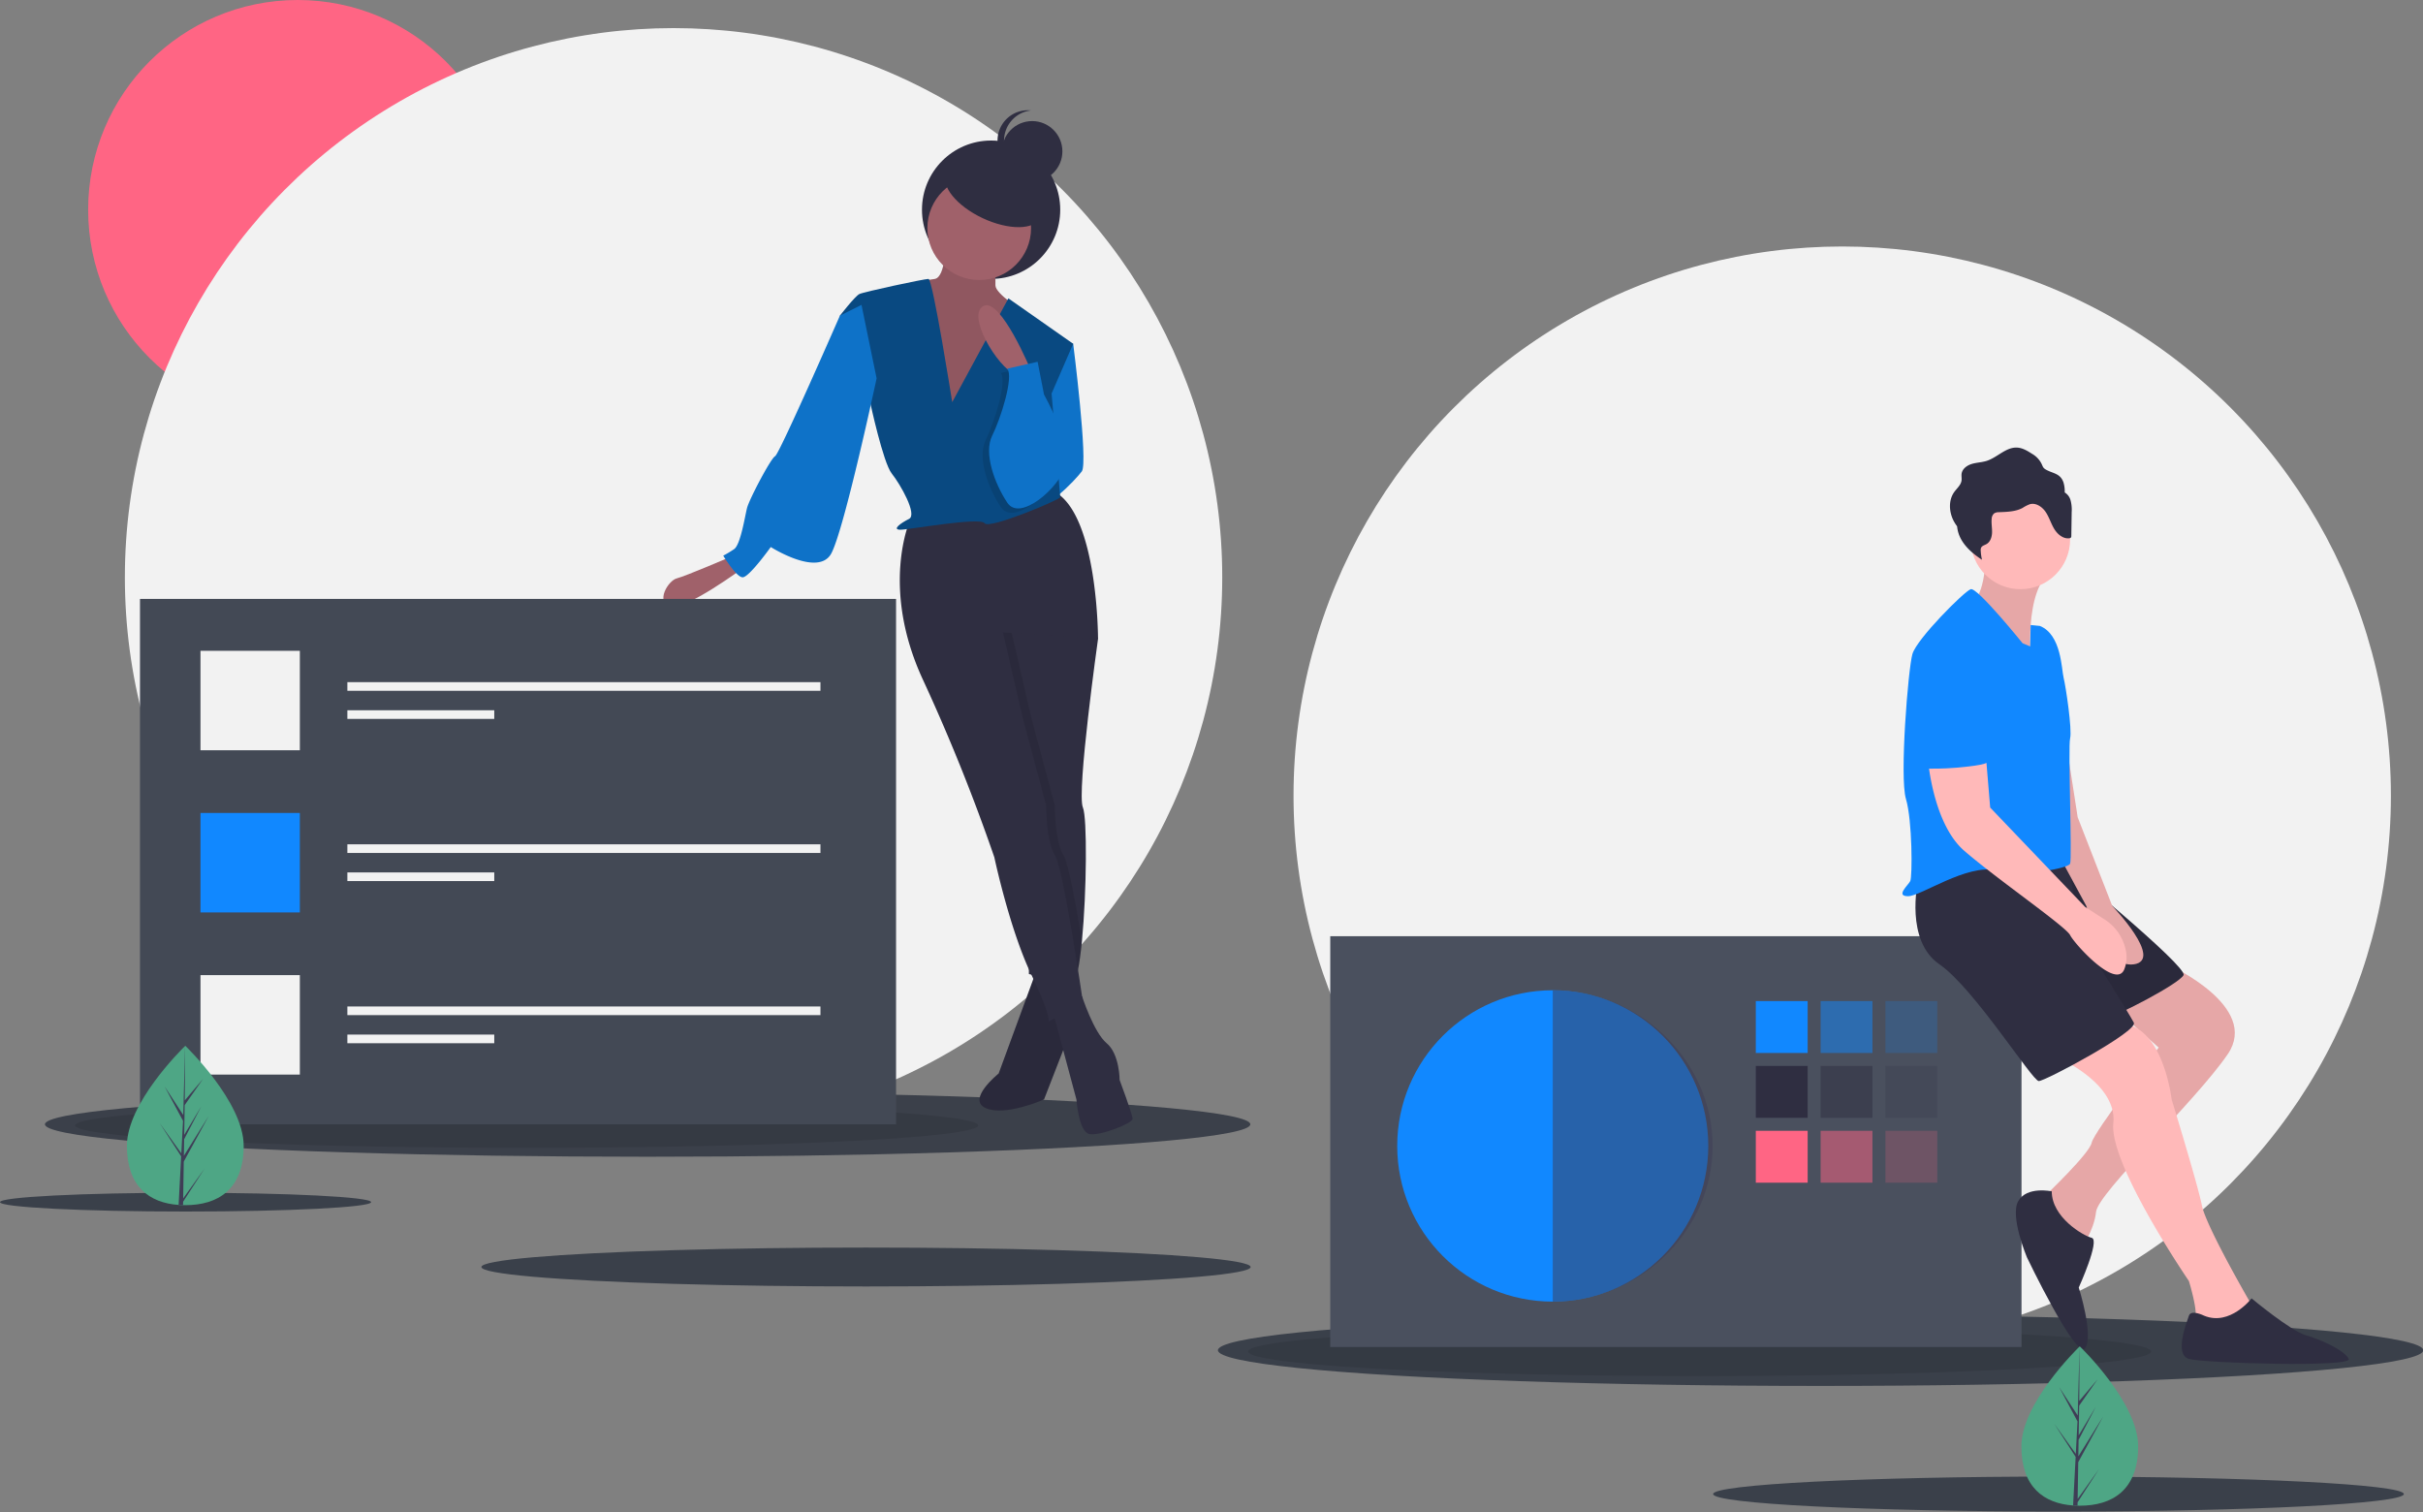 <?xml version="1.0" encoding="UTF-8" standalone="no"?>
<svg
   id="f2557a61-56ef-4ee7-9811-4cdcc73688e4"
   data-name="Layer 1"
   width="1282.064"
   height="800"
   viewBox="0 0 1282.064 800"
   version="1.1"
   sodipodi:docname="undraw_creative_team_r90h.svg"
   inkscape:version="1.1.1 (3bf5ae0d25, 2021-09-20, custom)"
   xmlns:inkscape="http://www.inkscape.org/namespaces/inkscape"
   xmlns:sodipodi="http://sodipodi.sourceforge.net/DTD/sodipodi-0.dtd"
   xmlns="http://www.w3.org/2000/svg"
   xmlns:svg="http://www.w3.org/2000/svg"
   xmlns:rdf="http://www.w3.org/1999/02/22-rdf-syntax-ns#"
   xmlns:cc="http://creativecommons.org/ns#"
   xmlns:dc="http://purl.org/dc/elements/1.1/">
  <rect x="0" y="0" width="1282.064" height="800" fill="#808080" stroke="none"/>
  <defs
     id="defs153" />
  <sodipodi:namedview
     id="namedview151"
     pagecolor="#ffffff"
     bordercolor="#666666"
     borderopacity="1.0"
     inkscape:pageshadow="2"
     inkscape:pageopacity="0.0"
     inkscape:pagecheckerboard="0"
     showgrid="false"
     inkscape:zoom="0.40151957"
     inkscape:cx="483.1645"
     inkscape:cy="364.86391"
     inkscape:window-width="1920"
     inkscape:window-height="1007"
     inkscape:window-x="0"
     inkscape:window-y="0"
     inkscape:window-maximized="1"
     inkscape:current-layer="f2557a61-56ef-4ee7-9811-4cdcc73688e4"
     height="700px" />
  <title
     id="title2">creative team</title>
  <g
     id="g968"
     transform="scale(1.143,1.144)">
    <circle
       cx="852.806"
       cy="367.999"
       r="254"
       fill="#f2f2f2"
       id="circle4" />
    <circle
       cx="137.806"
       cy="97"
       r="97"
       fill="#ff6584"
       id="circle6" />
    <circle
       cx="311.806"
       cy="266.999"
       r="254"
       fill="#f2f2f2"
       id="circle8" />
    <ellipse
       cx="299.806"
       cy="520"
       rx="279"
       ry="15"
       fill="#3f3d56"
       id="ellipse10"
       style="fill:#3b404a;fill-opacity:1" />
    <ellipse
       cx="243.806"
       cy="520.517"
       rx="209"
       ry="10.345"
       opacity="0.1"
       id="ellipse12" />
    <ellipse
       cx="842.806"
       cy="624.5"
       rx="279"
       ry="16.5"
       fill="#3f3d56"
       id="ellipse14"
       style="fill:#3a404a;fill-opacity:1" />
    <ellipse
       cx="786.806"
       cy="625.069"
       rx="209"
       ry="11.379"
       opacity="0.1"
       id="ellipse16" />
    <ellipse
       cx="400.903"
       cy="586"
       rx="178.043"
       ry="9"
       fill="#3f3d56"
       id="ellipse18"
       style="fill:#3a404a;fill-opacity:1" />
    <ellipse
       cx="85.903"
       cy="556"
       rx="85.903"
       ry="4.342"
       fill="#3f3d56"
       id="ellipse20"
       style="fill:#3a404a;fill-opacity:1" />
    <ellipse
       cx="952.927"
       cy="691"
       rx="159.879"
       ry="8.082"
       fill="#3f3d56"
       id="ellipse22"
       style="fill:#3a404a;fill-opacity:1" />
    <rect
       x="615.806"
       y="433"
       width="320"
       height="190"
       fill="#3f3d56"
       id="rect24"
       style="fill:#4a505e;fill-opacity:1" />
    <circle
       cx="718.806"
       cy="530"
       r="72"
       fill="#4ea685"
       id="circle26"
       style="fill:#1188ff;fill-opacity:1" />
    <rect
       x="812.806"
       y="463"
       width="24"
       height="24"
       fill="#4ea685"
       id="rect28"
       style="fill:#1188ff;fill-opacity:1" />
    <rect
       x="842.806"
       y="463"
       width="24"
       height="24"
       fill="#4ea685"
       opacity="0.5"
       id="rect30"
       style="fill:#1188ff;fill-opacity:1" />
    <rect
       x="872.806"
       y="463"
       width="24"
       height="24"
       fill="#4ea685"
       opacity="0.2"
       id="rect32"
       style="fill:#1188ff;fill-opacity:1" />
    <rect
       x="812.806"
       y="493"
       width="24"
       height="24"
       fill="#2f2e41"
       id="rect34" />
    <rect
       x="842.806"
       y="493"
       width="24"
       height="24"
       fill="#2f2e41"
       opacity="0.5"
       id="rect36" />
    <rect
       x="872.806"
       y="493"
       width="24"
       height="24"
       fill="#2f2e41"
       opacity="0.2"
       id="rect38" />
    <rect
       x="812.806"
       y="523"
       width="24"
       height="24"
       fill="#ff6584"
       id="rect40" />
    <rect
       x="842.806"
       y="523"
       width="24"
       height="24"
       fill="#ff6584"
       opacity="0.5"
       id="rect42" />
    <rect
       x="872.806"
       y="523"
       width="24"
       height="24"
       fill="#ff6584"
       opacity="0.2"
       id="rect44" />
    <path
       d="m 757.903,558.459 v 144 c 39.765,0 74,-32.236 74,-72 0,-39.764 -34.236,-72 -74,-72 z"
       transform="translate(-39.097,-100.459)"
       fill="#3f3d56"
       opacity="0.5"
       id="path46" />
    <path
       d="m 1043.403,546.959 c 0,0 42,19 27,41 -15,22 -60,64 -61,73 -1,9 -7,17 -7,17 0,0 -20,-21 -18,-23 2,-2 22,-21 23,-26 1,-5 31,-44 31,-44 l -27,-24 z"
       transform="translate(-39.097,-100.459)"
       fill="#ffb9b9"
       id="path48" />
    <path
       d="m 1043.403,546.959 c 0,0 42,19 27,41 -15,22 -60,64 -61,73 -1,9 -7,17 -7,17 0,0 -20,-21 -18,-23 2,-2 22,-21 23,-26 1,-5 31,-44 31,-44 l -27,-24 z"
       transform="translate(-39.097,-100.459)"
       opacity="0.1"
       id="path50" />
    <path
       d="m 990.403,588.959 c 0,0 29,12 27,31 -2,19 35,73 35,73 0,0 4,13 3,17 -1,4 26,3 26,3 v -9 c 0,0 -21,-36 -23,-46 -2,-10 -14,-49 -14,-49 0,0 -4,-35 -24,-35 a 37.5,37.5 0 0 0 -30,15 z"
       transform="translate(-39.097,-100.459)"
       fill="#ffb9b9"
       id="path52" />
    <path
       d="m 991.903,498.459 c 0,0 60,49 58,53 -2,4 -31,19 -36,20 -5,1 -40.378,-73 -40.378,-73 z"
       transform="translate(-39.097,-100.459)"
       fill="#2f2e41"
       id="path54" />
    <path
       d="m 991.903,498.459 c 0,0 60,49 58,53 -2,4 -31,19 -36,20 -5,1 -40.378,-73 -40.378,-73 z"
       transform="translate(-39.097,-100.459)"
       opacity="0.1"
       id="path56" />
    <path
       d="m 926.903,508.459 c 0,0 -6,27 10,38 16,11 43,54 46,54 3,0 46,-23 44,-27 -2,-4 -24,-39 -24,-39 l -7,-37 c 0,0 -61,-2 -69,11 z"
       transform="translate(-39.097,-100.459)"
       fill="#2f2e41"
       id="path58" />
    <path
       d="m 991.903,420.459 9,58 16,41 c 0,0 24,25 10,27 -14,2 -22,-27 -22,-27 l -13,-24 z"
       transform="translate(-39.097,-100.459)"
       fill="#ffb9b9"
       id="path60" />
    <path
       d="m 991.903,420.459 9,58 16,41 c 0,0 24,25 10,27 -14,2 -22,-27 -22,-27 l -13,-24 z"
       transform="translate(-39.097,-100.459)"
       opacity="0.1"
       id="path62" />
    <path
       d="m 958.403,355.959 c 0,0 0,21 -7,23 -7,2 28,29 28,29 0,0 -4,-35 10,-44 z"
       transform="translate(-39.097,-100.459)"
       fill="#ffb9b9"
       id="path64" />
    <path
       d="m 958.403,355.959 c 0,0 0,21 -7,23 -7,2 28,29 28,29 0,0 -4,-35 10,-44 z"
       transform="translate(-39.097,-100.459)"
       opacity="0.1"
       id="path66" />
    <circle
       cx="935.306"
       cy="249.5"
       r="23"
       fill="#ffb9b9"
       id="circle68" />
    <path
       d="m 975.403,397.959 c 0,0 -21,-26 -24,-25 -3,1 -25,23 -27,30 -2,7 -6,57 -3,67 3,10 3,36 2,38 -1,2 -7,7 -1,7 6,0 27,-15 41,-12 14,3 33,-1 34,-3 1,-2 -1,-54 0,-58 1,-4 -2,-24 -3,-28 -1,-4 -1,-20 -11,-24 l -4.264,-0.421 -0.239,9.892 z"
       transform="translate(-39.097,-100.459)"
       fill="#4ea685"
       id="path70"
       style="fill:#1188ff;fill-opacity:1" />
    <path
       d="m 931.403,449.959 c 0,0 2,31 17,44 15,13 47,35 49,39 2,4 21,25 25,16 a 14.962,14.962 0 0 0 0.802,-8.867 22.053,22.053 0 0 0 -9.903,-14.413 l -8.899,-5.72 -44,-46 -2,-24 z"
       transform="translate(-39.097,-100.459)"
       fill="#ffb9b9"
       id="path72" />
    <path
       d="m 988.903,651.459 c 0,0 -11.5,-2.5 -15.5,4.5 -4,7 4,26 4,26 0,0 23,48 27,42 4,-6 -3,-28 -3,-28 0,0 10,-22 6,-23 -4,-1 -18.5,-9.5 -18.5,-21.5 z"
       transform="translate(-39.097,-100.459)"
       fill="#2f2e41"
       id="path74" />
    <path
       d="m 1059.403,708.959 c 0,0 -6,-3 -7,0 -1,3 -7,18 0,20 7,2 76,4 74,0 -2,-4 -13,-9 -20,-11 -7,-2 -25,-17 -25,-17 0,0 -10,13 -22,8 z"
       transform="translate(-39.097,-100.459)"
       fill="#2f2e41"
       id="path76" />
    <path
       d="m 997.572,331.705 a 6.159,6.159 0 0 0 -2.671,-3.487 14.136,14.136 0 0 0 -0.564,-4.602 c -1.47,-4.344 -4.951,-4.095 -8.235,-6.016 -1.425,-0.833 -1.337,-1.57 -2.079,-2.939 a 10.907,10.907 0 0 0 -4.203,-4.288 c -2.107,-1.343 -4.332,-2.725 -6.825,-2.895 -5.239,-0.357 -9.256,4.571 -14.263,6.152 -2.207,0.697 -4.579,0.726 -6.797,1.385 -2.219,0.659 -4.432,2.232 -4.763,4.523 -0.153,1.058 0.117,2.143 -0.038,3.2 -0.308,2.101 -2.151,3.573 -3.386,5.302 -2.729,3.822 -2.417,9.222 -0.235,13.38 a 18.81,18.81 0 0 0 1.574,2.463 15.15,15.15 0 0 0 1.662,5.626 c 2.183,4.159 5.938,7.266 9.861,9.848 a 23.277,23.277 0 0 1 -0.582,-4.199 2.897,2.897 0 0 1 0.179,-1.391 c 0.437,-0.913 1.591,-1.156 2.472,-1.656 1.823,-1.036 2.538,-3.329 2.591,-5.425 0.053,-2.096 -0.392,-4.196 -0.172,-6.282 a 3.432,3.432 0 0 1 1.175,-2.525 4.059,4.059 0 0 1 2.215,-0.528 c 3.736,-0.152 7.639,-0.221 10.934,-1.988 a 16.203,16.203 0 0 1 3.403,-1.722 c 2.8,-0.73 5.662,1.232 7.276,3.635 1.614,2.402 2.418,5.261 3.907,7.742 1.489,2.481 4.061,4.694 6.94,4.4 a 1.152,1.152 0 0 0 0.86,-0.382 1.289,1.289 0 0 0 0.158,-0.732 l 0.161,-11.005 a 16.634,16.634 0 0 0 -0.555,-5.593 z"
       transform="translate(-39.097,-100.459)"
       fill="#2f2e41"
       id="path78" />
    <path
       d="m 940.403,398.959 c 0,0 22,10 21,31 -1,21 6,23 -11,25 -17,2 -21,0 -22,2 -1,2 -7,-46 -3,-51 4,-5 15,-7 15,-7 z"
       transform="translate(-39.097,-100.459)"
       fill="#4ea685"
       id="path80"
       style="fill:#1188ff;fill-opacity:1" />
    <circle
       cx="458.806"
       cy="97"
       r="32"
       fill="#2f2e41"
       id="circle82" />
    <path
       d="m 519.403,547.959 -18,49 c 0,0 -15,12 -6,16 9,4 27,-4 27,-4 l 14,-36 -2,-25 z"
       transform="translate(-39.097,-100.459)"
       fill="#2f2e41"
       id="path84" />
    <path
       d="m 519.403,547.959 -18,49 c 0,0 -15,12 -6,16 9,4 27,-4 27,-4 l 14,-36 -2,-25 z"
       transform="translate(-39.097,-100.459)"
       opacity="0.1"
       id="path86" />
    <path
       d="m 520.903,257.459 15,2 c 0,0 7,55 4,59 -3,4 -18,20 -24,16 -6,-4 5,-77 5,-77 z"
       transform="translate(-39.097,-100.459)"
       fill="#575a89"
       id="path88"
       style="fill:#0e72c8;fill-opacity:1" />
    <path
       d="m 377.403,357.959 c 0,0 -21,9 -25,10 -4,1 -10,11 -3,13 7,2 34,-18 34,-18 z"
       transform="translate(-39.097,-100.459)"
       fill="#a0616a"
       id="path90" />
    <path
       d="m 526.403,567.959 11,41 c 0,0 1,15 6,16 5,1 20,-5 20,-7 0,-2 -6,-18 -6,-18 0,0 0,-12 -6,-17 -6,-5 -11.406,-21.75 -11.406,-21.75 z"
       transform="translate(-39.097,-100.459)"
       fill="#2f2e41"
       id="path92" />
    <path
       d="m 540.403,473.959 c 2.02,4.71 1.77,38.88 -0.44,61.62 -1.07,11.05 -2.6,19.4 -4.56,20.38 l -14.33,-3.58 -5.67,-1.42 -0.15,-12.44 -0.85,-68.56 -17,-71 v -18 l 43,4 6.82,10.71 0.18,0.29 c 0,0 -10,71 -7,78 z"
       transform="translate(-39.097,-100.459)"
       fill="#2f2e41"
       id="path94" />
    <path
       d="m 531.403,495.959 c 2.14,3.21 5.71,22.43 8.56,39.62 -1.07,11.05 -2.6,19.4 -4.56,20.38 l -14.33,-3.58 c -0.22,-0.46 -0.44,-0.94 -0.67,-1.42 -1.83,-3.84 -3.55,-8.08 -5.15,-12.44 l -0.85,-68.56 -17,-71 v -18 l 43,4 6.82,10.71 -39.82,-2.71 9,39 11,41 c 0,0 0,17 4,23 z"
       transform="translate(-39.097,-100.459)"
       opacity="0.1"
       id="path96" />
    <path
       d="m 460.403,340.959 c 0,0 -14,31 6,74 a 874.089,874.089 0 0 1 33,82 c 0,0 7,33 17,54 10,21 8,22 8,22 l 16,-9 c 0,0 -9,-62 -13,-68 -4,-6 -4,-23 -4,-23 l -11,-41 -9,-39 44,3 c 0,0 0,-57 -20,-68 z"
       transform="translate(-39.097,-100.459)"
       fill="#2f2e41"
       id="path98" />
    <path
       d="m 476.903,212.459 c 0,0 0,16 -5,17 -5,1 -15,1 -18,6 -3,5 23,71 23,71 l 27,-17 9,-45 c 0,0 -13,-8 -13,-12 v -18 z"
       transform="translate(-39.097,-100.459)"
       fill="#a0616a"
       id="path100" />
    <path
       d="m 476.903,212.459 c 0,0 0,16 -5,17 -5,1 -15,1 -18,6 -3,5 23,71 23,71 l 27,-17 9,-45 c 0,0 -13,-8 -13,-12 v -18 z"
       transform="translate(-39.097,-100.459)"
       opacity="0.1"
       id="path102" />
    <circle
       cx="453.306"
       cy="105.5"
       r="24"
       fill="#a0616a"
       id="circle104" />
    <path
       d="m 479.903,286.459 c 0,0 -9,-57 -11,-57 -2,0 -30,6 -32,7 -2,1 -9,10 -9,10 l 14,40 c 0,0 6,28 10,33 4,5 12,19 8,21 -4,2 -8,5 -4,5 4,0 37,-6 39,-3 2,3 35,-11 35,-12 0,-1 -4,-48 -4,-48 l 10,-23 -30,-21 z"
       transform="translate(-39.097,-100.459)"
       fill="#575a89"
       id="path106"
       style="fill:#094981;fill-opacity:1" />
    <path
       d="m 437.903,241.459 -10,5 c 0,0 -28,64 -30,65 -2,1 -12,20 -13,24 -1,4 -3,17 -6,19 a 51.953,51.953 0 0 1 -5,3 c 0,0 6,10 9,10 3,0 13,-14 13,-14 0,0 22,14 28,3 6,-11 21,-81 21,-81 z"
       transform="translate(-39.097,-100.459)"
       fill="#575a89"
       id="path108"
       style="fill:#0e72c8;fill-opacity:1" />
    <path
       d="m 516.403,271.959 c 0,0 -14,-34 -22,-30 -8,4 6,28 15,32 z"
       transform="translate(-39.097,-100.459)"
       fill="#a0616a"
       id="path110" />
    <path
       d="m 502.403,272.959 14.031,-3.172 2.969,15.172 c 0,0 13,23 10,33 -3,10 -21,26 -27,17 -6,-9 -11,-23 -7,-31 4,-8 10,-27 7,-31 z"
       transform="translate(-39.097,-100.459)"
       opacity="0.1"
       id="path112" />
    <path
       d="m 505.403,270.959 14.031,-3.172 2.969,15.172 c 0,0 13,23 10,33 -3,10 -21,26 -27,17 -6,-9 -11,-23 -7,-31 4,-8 10,-27 7,-31 z"
       transform="translate(-39.097,-100.459)"
       fill="#575a89"
       id="path114"
       style="fill:#0e72c8;fill-opacity:1" />
    <ellipse
       cx="498.903"
       cy="190.959"
       rx="11.5"
       ry="24"
       transform="rotate(-64.899,400.356,171.475)"
       fill="#2f2e41"
       id="ellipse116" />
    <circle
       cx="477.806"
       cy="70"
       r="14"
       fill="#2f2e41"
       id="circle118" />
    <path
       d="m 503.903,165.459 a 14,14 0 0 1 12.5,-13.917 14,14 0 1 0 0,27.834 14,14 0 0 1 -12.5,-13.917 z"
       transform="translate(-39.097,-100.459)"
       fill="#2f2e41"
       id="path120" />
    <rect
       x="64.806"
       y="277"
       width="350"
       height="243"
       fill="#3f3d56"
       id="rect122"
       style="fill:#434955;fill-opacity:1" />
    <rect
       x="92.806"
       y="301"
       width="46"
       height="46"
       fill="#f2f2f2"
       id="rect124" />
    <rect
       x="92.806"
       y="376"
       width="46"
       height="46"
       fill="#4ea685"
       id="rect126"
       style="fill:#1188ff;fill-opacity:1" />
    <rect
       x="92.806"
       y="451"
       width="46"
       height="46"
       fill="#f2f2f2"
       id="rect128" />
    <rect
       x="160.806"
       y="315.5"
       width="219"
       height="4"
       fill="#f2f2f2"
       id="rect130" />
    <rect
       x="160.806"
       y="328.5"
       width="68"
       height="4"
       fill="#f2f2f2"
       id="rect132" />
    <rect
       x="160.806"
       y="390.5"
       width="219"
       height="4"
       fill="#f2f2f2"
       id="rect134" />
    <rect
       x="160.806"
       y="403.5"
       width="68"
       height="4"
       fill="#f2f2f2"
       id="rect136" />
    <rect
       x="160.806"
       y="465.5"
       width="219"
       height="4"
       fill="#f2f2f2"
       id="rect138" />
    <rect
       x="160.806"
       y="478.5"
       width="68"
       height="4"
       fill="#f2f2f2"
       id="rect140" />
    <path
       d="m 1028.903,769.392 c 0,20.356 -12.1,27.464 -27.028,27.464 -0.346,0 -0.692,-0.005 -1.035,-0.013 -0.692,-0.015 -1.378,-0.047 -2.055,-0.095 -13.473,-0.953 -23.939,-8.426 -23.939,-27.357 0,-19.588 25.031,-44.307 26.916,-46.141 v -0.002 c 0.072,-0.072 0.11,-0.107 0.11,-0.107 0,0 27.028,25.896 27.028,46.25 z"
       transform="translate(-39.097,-100.459)"
       fill="#4ea685"
       id="path142" />
    <path
       d="m 1000.89,793.741 9.886,-13.811 -9.911,15.329 -0.025,1.585 c -0.692,-0.015 -1.378,-0.047 -2.055,-0.095 l 1.065,-20.364 -0.007,-0.159 0.017,-0.027 0.102,-1.925 -9.936,-15.366 9.965,13.923 0.025,0.408 0.803,-15.386 -8.505,-15.879 8.61,13.18 0.838,-31.902 v -0.109 0.107 l -0.139,25.155 8.468,-9.973 -8.503,12.14 -0.224,13.777 7.908,-13.222 -7.941,15.249 -0.124,7.659 11.476,-18.404 -11.52,21.075 z"
       transform="translate(-39.097,-100.459)"
       fill="#3f3d56"
       id="path144" />
    <path
       d="m 151.903,630.392 c 0,20.356 -12.1,27.464 -27.028,27.464 -0.346,0 -0.692,-0.005 -1.035,-0.013 -0.692,-0.015 -1.378,-0.047 -2.055,-0.095 -13.473,-0.953 -23.939,-8.426 -23.939,-27.357 0,-19.588 25.031,-44.307 26.916,-46.141 l 0.002,-0.002 c 0.072,-0.072 0.109,-0.107 0.109,-0.107 0,0 27.028,25.896 27.028,46.25 z"
       transform="translate(-39.097,-100.459)"
       fill="#4ea685"
       id="path146" />
    <path
       d="m 123.89,654.741 9.886,-13.811 -9.911,15.329 -0.025,1.585 c -0.692,-0.015 -1.378,-0.047 -2.055,-0.095 l 1.065,-20.364 -0.007,-0.159 0.017,-0.027 0.102,-1.925 -9.936,-15.366 9.965,13.923 0.025,0.408 0.804,-15.386 -8.505,-15.879 8.61,13.18 0.838,-31.902 0.002,-0.109 v 0.107 l -0.139,25.155 8.468,-9.973 -8.503,12.14 -0.224,13.777 7.908,-13.222 -7.941,15.249 -0.124,7.659 11.475,-18.404 -11.52,21.075 z"
       transform="translate(-39.097,-100.459)"
       fill="#3f3d56"
       id="path148" />
  </g>
</svg>
